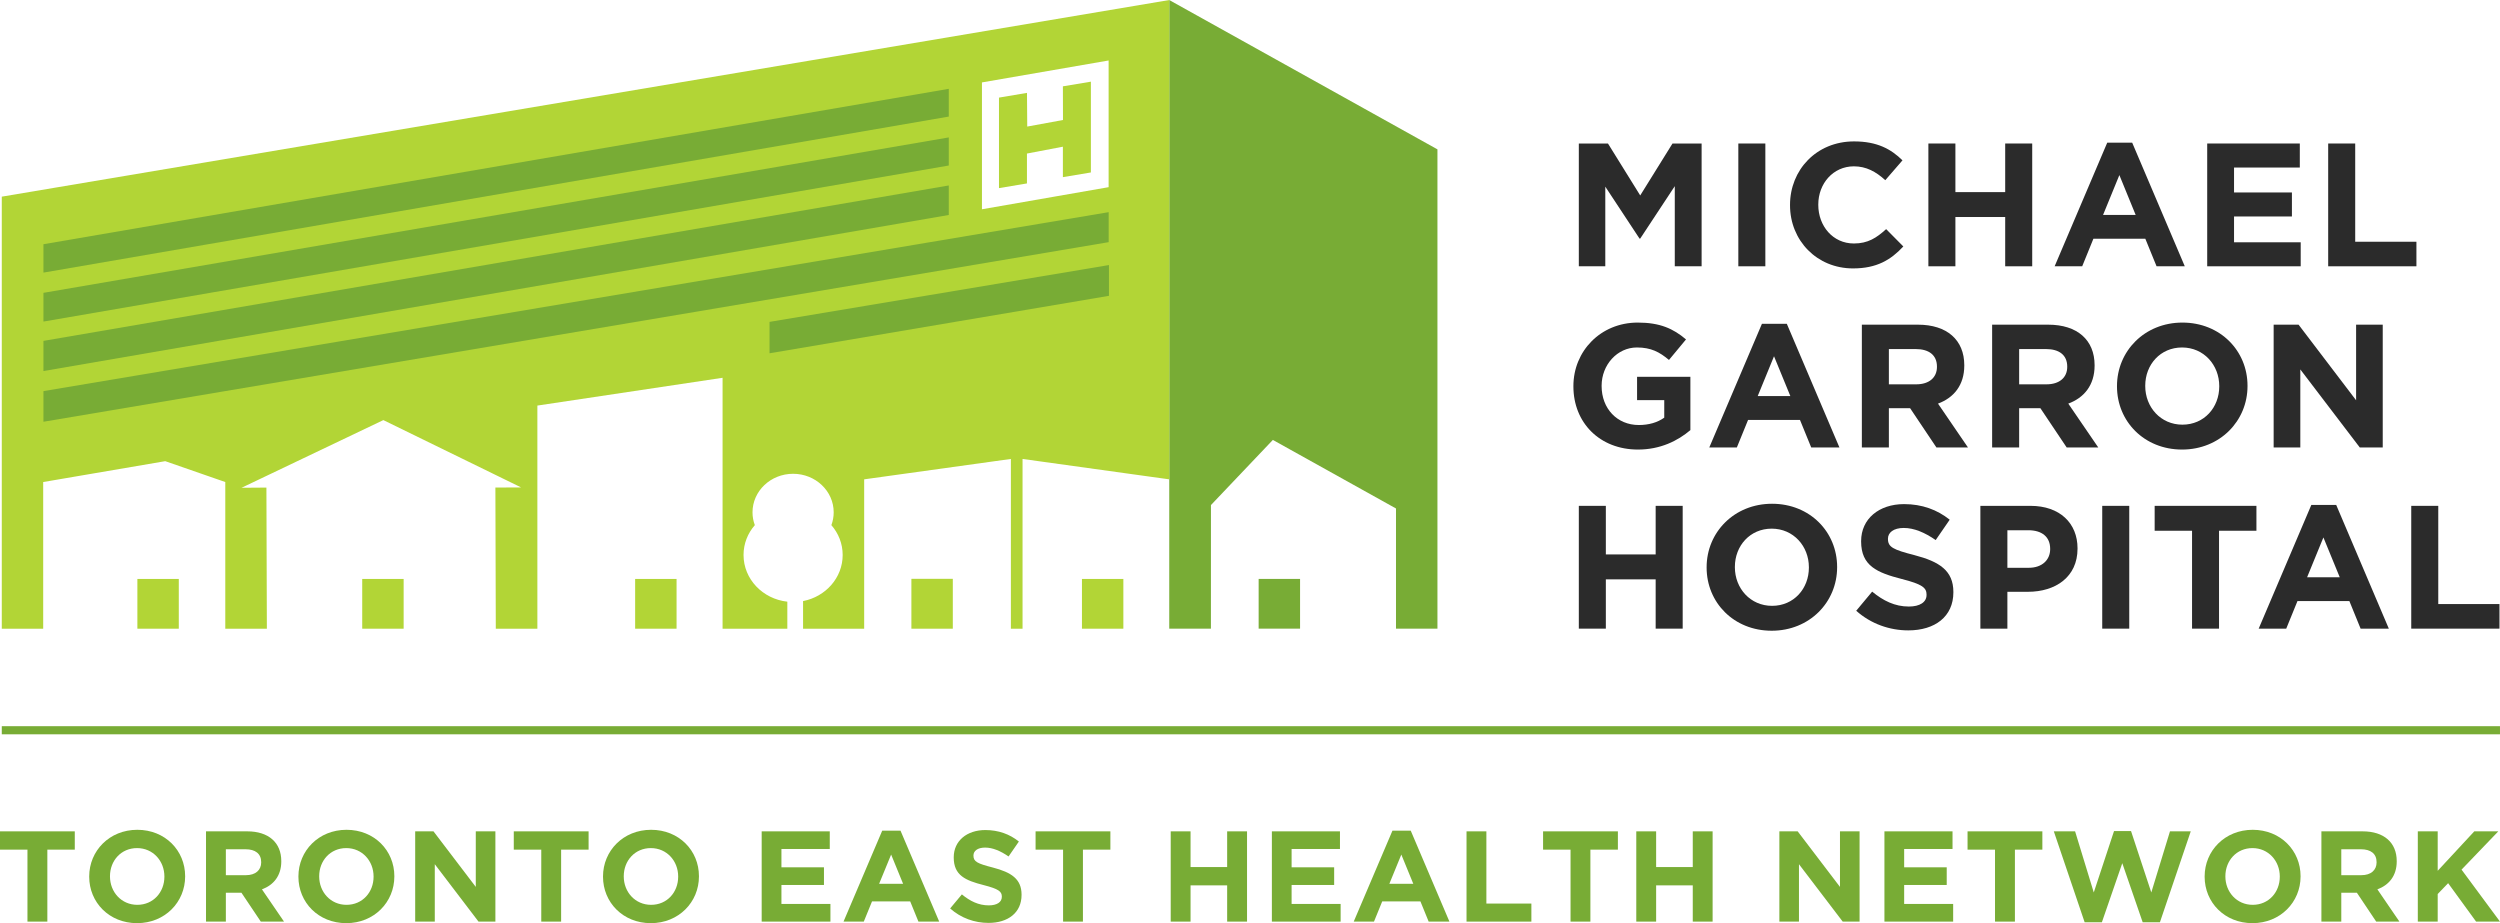 <?xml version="1.0" encoding="UTF-8"?>
<svg xmlns="http://www.w3.org/2000/svg" xmlns:xlink="http://www.w3.org/1999/xlink" width="307.94pt" height="113.71pt" viewBox="0 0 307.94 113.71" version="1.1">
<g id="surface1">
<path style=" stroke:none;fill-rule:nonzero;fill:rgb(47.058%,67.451%,20.784%);fill-opacity:1;" d="M 0.219 90.449 L 307.938 90.449 L 307.938 89.449 L 0.219 89.449 Z M 0.219 90.449 "/>
<path style=" stroke:none;fill-rule:nonzero;fill:rgb(16.862%,16.862%,16.862%);fill-opacity:1;" d="M 206.293 32.801 L 206.293 22.93 L 202.035 29.387 L 201.949 29.387 L 197.734 22.992 L 197.734 32.801 L 194.473 32.801 L 194.473 17.676 L 198.062 17.676 L 202.035 24.074 L 206.012 17.676 L 209.598 17.676 L 209.598 32.801 L 206.293 32.801 "/>
<path style=" stroke:none;fill-rule:nonzero;fill:rgb(16.862%,16.862%,16.862%);fill-opacity:1;" d="M 214.121 32.801 L 217.449 32.801 L 217.449 17.676 L 214.121 17.676 Z M 214.121 32.801 "/>
<path style=" stroke:none;fill-rule:nonzero;fill:rgb(16.862%,16.862%,16.862%);fill-opacity:1;" d="M 228.246 33.062 C 223.797 33.062 220.488 29.625 220.488 25.281 L 220.488 25.238 C 220.488 20.941 223.73 17.418 228.375 17.418 C 231.227 17.418 232.934 18.367 234.34 19.75 L 232.223 22.195 C 231.055 21.133 229.867 20.488 228.352 20.488 C 225.805 20.488 223.969 22.605 223.969 25.195 L 223.969 25.238 C 223.969 27.832 225.762 29.992 228.352 29.992 C 230.082 29.992 231.141 29.301 232.328 28.223 L 234.445 30.359 C 232.891 32.023 231.16 33.062 228.246 33.062 "/>
<path style=" stroke:none;fill-rule:nonzero;fill:rgb(16.862%,16.862%,16.862%);fill-opacity:1;" d="M 246.992 32.801 L 246.992 26.73 L 240.859 26.73 L 240.859 32.801 L 237.531 32.801 L 237.531 17.676 L 240.859 17.676 L 240.859 23.664 L 246.992 23.664 L 246.992 17.676 L 250.32 17.676 L 250.32 32.801 L 246.992 32.801 "/>
<path style=" stroke:none;fill-rule:nonzero;fill:rgb(16.862%,16.862%,16.862%);fill-opacity:1;" d="M 261.055 21.566 L 259.047 26.473 L 263.062 26.473 Z M 265.637 32.801 L 264.254 29.41 L 257.855 29.41 L 256.477 32.801 L 253.082 32.801 L 259.562 17.57 L 262.633 17.57 L 269.113 32.801 L 265.637 32.801 "/>
<path style=" stroke:none;fill-rule:nonzero;fill:rgb(16.862%,16.862%,16.862%);fill-opacity:1;" d="M 271.875 32.801 L 271.875 17.676 L 283.281 17.676 L 283.281 20.637 L 275.18 20.637 L 275.18 23.707 L 282.309 23.707 L 282.309 26.664 L 275.18 26.664 L 275.18 29.844 L 283.391 29.844 L 283.391 32.801 L 271.875 32.801 "/>
<path style=" stroke:none;fill-rule:nonzero;fill:rgb(16.862%,16.862%,16.862%);fill-opacity:1;" d="M 286.777 32.801 L 286.777 17.676 L 290.105 17.676 L 290.105 29.777 L 297.645 29.777 L 297.645 32.801 L 286.777 32.801 "/>
<path style=" stroke:none;fill-rule:nonzero;fill:rgb(16.862%,16.862%,16.862%);fill-opacity:1;" d="M 201.758 55.375 C 197.047 55.375 193.805 52.07 193.805 47.598 L 193.805 47.555 C 193.805 43.254 197.152 39.734 201.734 39.734 C 204.457 39.734 206.098 40.469 207.676 41.809 L 205.578 44.336 C 204.414 43.363 203.375 42.801 201.625 42.801 C 199.207 42.801 197.281 44.941 197.281 47.512 L 197.281 47.555 C 197.281 50.32 199.184 52.352 201.863 52.352 C 203.074 52.352 204.152 52.051 204.996 51.445 L 204.996 49.285 L 201.648 49.285 L 201.648 46.41 L 208.215 46.41 L 208.215 52.98 C 206.66 54.297 204.52 55.375 201.758 55.375 "/>
<path style=" stroke:none;fill-rule:nonzero;fill:rgb(16.862%,16.862%,16.862%);fill-opacity:1;" d="M 218.516 43.883 L 216.508 48.785 L 220.527 48.785 Z M 223.098 55.117 L 221.715 51.727 L 215.32 51.727 L 213.938 55.117 L 210.543 55.117 L 217.027 39.887 L 220.094 39.887 L 226.574 55.117 L 223.098 55.117 "/>
<path style=" stroke:none;fill-rule:nonzero;fill:rgb(16.862%,16.862%,16.862%);fill-opacity:1;" d="M 238.586 45.156 C 238.586 43.73 237.59 42.996 235.969 42.996 L 232.664 42.996 L 232.664 47.34 L 236.035 47.34 C 237.656 47.34 238.586 46.477 238.586 45.199 Z M 238.52 55.117 L 235.277 50.277 L 232.664 50.277 L 232.664 55.117 L 229.336 55.117 L 229.336 39.992 L 236.25 39.992 C 239.816 39.992 241.953 41.871 241.953 44.984 L 241.953 45.027 C 241.953 47.469 240.637 49.004 238.715 49.715 L 242.406 55.117 L 238.52 55.117 "/>
<path style=" stroke:none;fill-rule:nonzero;fill:rgb(16.862%,16.862%,16.862%);fill-opacity:1;" d="M 254.633 45.156 C 254.633 43.73 253.637 42.996 252.02 42.996 L 248.711 42.996 L 248.711 47.34 L 252.082 47.34 C 253.703 47.34 254.633 46.477 254.633 45.199 Z M 254.566 55.117 L 251.324 50.277 L 248.711 50.277 L 248.711 55.117 L 245.383 55.117 L 245.383 39.992 L 252.297 39.992 C 255.863 39.992 258.004 41.871 258.004 44.984 L 258.004 45.027 C 258.004 47.469 256.684 49.004 254.762 49.715 L 258.457 55.117 L 254.566 55.117 "/>
<path style=" stroke:none;fill-rule:nonzero;fill:rgb(16.862%,16.862%,16.862%);fill-opacity:1;" d="M 273.359 47.555 C 273.359 44.961 271.457 42.801 268.777 42.801 C 266.098 42.801 264.242 44.918 264.242 47.512 L 264.242 47.555 C 264.242 50.148 266.145 52.309 268.82 52.309 C 271.5 52.309 273.359 50.191 273.359 47.598 Z M 268.777 55.375 C 264.109 55.375 260.762 51.898 260.762 47.598 L 260.762 47.555 C 260.762 43.254 264.152 39.734 268.82 39.734 C 273.488 39.734 276.84 43.211 276.84 47.512 L 276.84 47.555 C 276.84 51.855 273.445 55.375 268.777 55.375 "/>
<path style=" stroke:none;fill-rule:nonzero;fill:rgb(16.862%,16.862%,16.862%);fill-opacity:1;" d="M 290.668 55.117 L 283.344 45.504 L 283.344 55.117 L 280.059 55.117 L 280.059 39.992 L 283.129 39.992 L 290.215 49.305 L 290.215 39.992 L 293.496 39.992 L 293.496 55.117 L 290.668 55.117 "/>
<path style=" stroke:none;fill-rule:nonzero;fill:rgb(16.862%,16.862%,16.862%);fill-opacity:1;" d="M 203.938 77.434 L 203.938 71.363 L 197.801 71.363 L 197.801 77.434 L 194.473 77.434 L 194.473 62.309 L 197.801 62.309 L 197.801 68.293 L 203.938 68.293 L 203.938 62.309 L 207.266 62.309 L 207.266 77.434 L 203.938 77.434 "/>
<path style=" stroke:none;fill-rule:nonzero;fill:rgb(16.862%,16.862%,16.862%);fill-opacity:1;" d="M 222.812 69.871 C 222.812 67.277 220.91 65.117 218.23 65.117 C 215.555 65.117 213.695 67.234 213.695 69.828 L 213.695 69.871 C 213.695 72.465 215.598 74.625 218.273 74.625 C 220.953 74.625 222.812 72.508 222.812 69.914 Z M 218.23 77.691 C 213.566 77.691 210.215 74.215 210.215 69.914 L 210.215 69.871 C 210.215 65.57 213.609 62.051 218.273 62.051 C 222.941 62.051 226.289 65.527 226.289 69.828 L 226.289 69.871 C 226.289 74.172 222.898 77.691 218.23 77.691 "/>
<path style=" stroke:none;fill-rule:nonzero;fill:rgb(16.862%,16.862%,16.862%);fill-opacity:1;" d="M 235.059 77.648 C 232.766 77.648 230.453 76.852 228.641 75.23 L 230.605 72.875 C 231.969 73.996 233.395 74.711 235.121 74.711 C 236.484 74.711 237.305 74.172 237.305 73.285 L 237.305 73.242 C 237.305 72.398 236.785 71.965 234.258 71.32 C 231.211 70.539 229.246 69.699 229.246 66.695 L 229.246 66.652 C 229.246 63.906 231.449 62.094 234.539 62.094 C 236.742 62.094 238.621 62.785 240.156 64.016 L 238.43 66.523 C 237.09 65.594 235.77 65.031 234.496 65.031 C 233.223 65.031 232.551 65.613 232.551 66.348 L 232.551 66.391 C 232.551 67.387 233.199 67.711 235.812 68.379 C 238.883 69.18 240.609 70.281 240.609 72.918 L 240.609 72.961 C 240.609 75.965 238.32 77.648 235.059 77.648 "/>
<path style=" stroke:none;fill-rule:nonzero;fill:rgb(16.862%,16.862%,16.862%);fill-opacity:1;" d="M 252.531 67.602 C 252.531 66.109 251.496 65.312 249.832 65.312 L 247.262 65.312 L 247.262 69.938 L 249.898 69.938 C 251.562 69.938 252.531 68.941 252.531 67.645 Z M 249.789 72.895 L 247.262 72.895 L 247.262 77.434 L 243.934 77.434 L 243.934 62.309 L 250.113 62.309 C 253.723 62.309 255.902 64.449 255.902 67.539 L 255.902 67.582 C 255.902 71.082 253.18 72.895 249.789 72.895 "/>
<path style=" stroke:none;fill-rule:nonzero;fill:rgb(16.862%,16.862%,16.862%);fill-opacity:1;" d="M 258.945 77.434 L 262.273 77.434 L 262.273 62.309 L 258.945 62.309 Z M 258.945 77.434 "/>
<path style=" stroke:none;fill-rule:nonzero;fill:rgb(16.862%,16.862%,16.862%);fill-opacity:1;" d="M 273.332 65.375 L 273.332 77.434 L 270.008 77.434 L 270.008 65.375 L 265.402 65.375 L 265.402 62.309 L 277.938 62.309 L 277.938 65.375 L 273.332 65.375 "/>
<path style=" stroke:none;fill-rule:nonzero;fill:rgb(16.862%,16.862%,16.862%);fill-opacity:1;" d="M 286.188 66.199 L 284.18 71.102 L 288.199 71.102 Z M 290.77 77.434 L 289.387 74.039 L 282.992 74.039 L 281.609 77.434 L 278.215 77.434 L 284.699 62.199 L 287.766 62.199 L 294.246 77.434 L 290.77 77.434 "/>
<path style=" stroke:none;fill-rule:nonzero;fill:rgb(16.862%,16.862%,16.862%);fill-opacity:1;" d="M 297.008 77.434 L 297.008 62.309 L 300.336 62.309 L 300.336 74.406 L 307.875 74.406 L 307.875 77.434 L 297.008 77.434 "/>
<path style=" stroke:none;fill-rule:nonzero;fill:rgb(47.058%,67.451%,20.784%);fill-opacity:1;" d="M 155.035 77.434 L 160.137 77.434 L 160.137 71.309 L 155.035 71.309 Z M 155.035 77.434 "/>
<path style=" stroke:none;fill-rule:nonzero;fill:rgb(47.058%,67.451%,20.784%);fill-opacity:1;" d="M 144.023 0.004 L 144.023 77.434 L 149.156 77.434 L 149.16 62.211 L 156.785 54.188 L 171.953 62.633 L 171.953 77.434 L 177.059 77.434 L 177.059 18.398 L 144.023 0.004 "/>
<path style=" stroke:none;fill-rule:nonzero;fill:rgb(69.804%,83.53%,21.176%);fill-opacity:1;" d="M 78.234 77.441 L 83.336 77.441 L 83.336 71.312 L 78.234 71.312 Z M 78.234 77.441 "/>
<path style=" stroke:none;fill-rule:nonzero;fill:rgb(69.804%,83.53%,21.176%);fill-opacity:1;" d="M 44.617 77.441 L 49.719 77.441 L 49.719 71.312 L 44.617 71.312 Z M 44.617 77.441 "/>
<path style=" stroke:none;fill-rule:nonzero;fill:rgb(69.804%,83.53%,21.176%);fill-opacity:1;" d="M 16.922 77.441 L 22.023 77.441 L 22.023 71.312 L 16.922 71.312 Z M 16.922 77.441 "/>
<path style=" stroke:none;fill-rule:nonzero;fill:rgb(69.804%,83.53%,21.176%);fill-opacity:1;" d="M 126.496 18.914 L 130.922 18.07 L 130.922 21.82 L 134.371 21.242 L 134.371 10.059 L 130.922 10.633 L 130.934 14.781 L 126.531 15.59 L 126.5 11.441 L 123.051 12.023 L 123.051 23.172 L 126.496 22.594 L 126.496 18.914 "/>
<path style=" stroke:none;fill-rule:nonzero;fill:rgb(69.804%,83.53%,21.176%);fill-opacity:1;" d="M 136.555 23.055 L 120.953 25.777 L 120.953 10.152 L 136.555 7.449 Z M 0.219 24.223 L 0.219 77.441 L 5.32 77.441 L 5.32 59.375 L 20.355 56.805 L 27.75 59.375 L 27.75 77.441 L 32.871 77.441 L 32.816 60.059 L 29.754 60.082 L 47.219 51.746 L 64.191 60.039 L 61.02 60.055 L 61.07 77.441 L 66.191 77.441 L 66.191 49.957 L 89.004 46.535 L 89.004 77.441 L 96.98 77.441 L 96.98 74.113 C 93.945 73.777 91.586 71.332 91.586 68.359 C 91.586 66.965 92.105 65.684 92.977 64.684 C 92.789 64.188 92.691 63.656 92.691 63.105 C 92.691 60.484 94.93 58.359 97.691 58.359 C 100.453 58.359 102.691 60.484 102.691 63.105 C 102.691 63.656 102.59 64.188 102.406 64.684 C 103.277 65.684 103.797 66.965 103.797 68.359 C 103.797 71.164 101.703 73.5 98.918 74.039 L 98.918 77.441 L 106.445 77.441 L 106.445 59.043 L 124.516 56.531 L 124.516 77.441 L 125.953 77.441 L 125.953 56.531 L 144.023 59.043 L 144.023 0.004 L 0.219 24.223 "/>
<path style=" stroke:none;fill-rule:nonzero;fill:rgb(69.804%,83.53%,21.176%);fill-opacity:1;" d="M 112.262 77.441 L 117.363 77.441 L 117.363 71.297 L 112.262 71.297 Z M 112.262 77.441 "/>
<path style=" stroke:none;fill-rule:nonzero;fill:rgb(69.804%,83.53%,21.176%);fill-opacity:1;" d="M 133.27 77.441 L 138.371 77.441 L 138.371 71.312 L 133.27 71.312 Z M 133.27 77.441 "/>
<path style=" stroke:none;fill-rule:nonzero;fill:rgb(47.058%,67.451%,20.784%);fill-opacity:1;" d="M 116.867 10.941 L 116.867 14.359 L 5.352 33.578 L 5.352 30.082 L 116.867 10.941 "/>
<path style=" stroke:none;fill-rule:nonzero;fill:rgb(47.058%,67.451%,20.784%);fill-opacity:1;" d="M 116.867 16.926 L 116.867 20.387 L 5.352 39.609 L 5.352 36.07 L 116.867 16.926 "/>
<path style=" stroke:none;fill-rule:nonzero;fill:rgb(47.058%,67.451%,20.784%);fill-opacity:1;" d="M 116.867 22.844 L 116.867 26.48 L 5.352 45.703 L 5.352 41.988 L 116.867 22.844 "/>
<path style=" stroke:none;fill-rule:nonzero;fill:rgb(47.058%,67.451%,20.784%);fill-opacity:1;" d="M 136.562 26.133 L 136.562 29.828 L 5.352 51.949 L 5.352 48.176 L 136.562 26.133 "/>
<path style=" stroke:none;fill-rule:nonzero;fill:rgb(47.058%,67.451%,20.784%);fill-opacity:1;" d="M 136.598 32.648 L 136.598 36.438 L 94.789 43.516 L 94.789 39.648 L 136.598 32.648 "/>
<path style=" stroke:none;fill-rule:nonzero;fill:rgb(47.058%,67.451%,20.784%);fill-opacity:1;" d="M 5.832 104.656 L 5.832 113.52 L 3.383 113.52 L 3.383 104.656 L 0 104.656 L 0 102.402 L 9.211 102.402 L 9.211 104.656 L 5.832 104.656 "/>
<path style=" stroke:none;fill-rule:nonzero;fill:rgb(47.058%,67.451%,20.784%);fill-opacity:1;" d="M 20.25 107.957 C 20.25 106.055 18.852 104.465 16.883 104.465 C 14.91 104.465 13.547 106.023 13.547 107.926 L 13.547 107.957 C 13.547 109.867 14.945 111.453 16.914 111.453 C 18.883 111.453 20.25 109.898 20.25 107.992 Z M 16.883 113.711 C 13.449 113.711 10.988 111.152 10.988 107.992 L 10.988 107.957 C 10.988 104.801 13.48 102.211 16.914 102.211 C 20.344 102.211 22.805 104.766 22.805 107.926 L 22.805 107.957 C 22.805 111.121 20.312 113.711 16.883 113.711 "/>
<path style=" stroke:none;fill-rule:nonzero;fill:rgb(47.058%,67.451%,20.784%);fill-opacity:1;" d="M 32.172 106.195 C 32.172 105.148 31.441 104.609 30.25 104.609 L 27.82 104.609 L 27.82 107.801 L 30.297 107.801 C 31.488 107.801 32.172 107.164 32.172 106.23 Z M 32.125 113.52 L 29.738 109.961 L 27.82 109.961 L 27.82 113.52 L 25.375 113.52 L 25.375 102.402 L 30.457 102.402 C 33.074 102.402 34.648 103.781 34.648 106.07 L 34.648 106.102 C 34.648 107.895 33.68 109.023 32.266 109.547 L 34.984 113.52 L 32.125 113.52 "/>
<path style=" stroke:none;fill-rule:nonzero;fill:rgb(47.058%,67.451%,20.784%);fill-opacity:1;" d="M 46.016 107.957 C 46.016 106.055 44.621 104.465 42.652 104.465 C 40.68 104.465 39.316 106.023 39.316 107.926 L 39.316 107.957 C 39.316 109.867 40.711 111.453 42.68 111.453 C 44.652 111.453 46.016 109.898 46.016 107.992 Z M 42.652 113.711 C 39.219 113.711 36.758 111.152 36.758 107.992 L 36.758 107.957 C 36.758 104.801 39.25 102.211 42.68 102.211 C 46.113 102.211 48.574 104.766 48.574 107.926 L 48.574 107.957 C 48.574 111.121 46.082 113.711 42.652 113.711 "/>
<path style=" stroke:none;fill-rule:nonzero;fill:rgb(47.058%,67.451%,20.784%);fill-opacity:1;" d="M 58.941 113.52 L 53.555 106.449 L 53.555 113.52 L 51.141 113.52 L 51.141 102.402 L 53.395 102.402 L 58.605 109.246 L 58.605 102.402 L 61.02 102.402 L 61.02 113.52 L 58.941 113.52 "/>
<path style=" stroke:none;fill-rule:nonzero;fill:rgb(47.058%,67.451%,20.784%);fill-opacity:1;" d="M 69.117 104.656 L 69.117 113.52 L 66.672 113.52 L 66.672 104.656 L 63.285 104.656 L 63.285 102.402 L 72.5 102.402 L 72.5 104.656 L 69.117 104.656 "/>
<path style=" stroke:none;fill-rule:nonzero;fill:rgb(47.058%,67.451%,20.784%);fill-opacity:1;" d="M 83.535 107.957 C 83.535 106.055 82.137 104.465 80.168 104.465 C 78.199 104.465 76.832 106.023 76.832 107.926 L 76.832 107.957 C 76.832 109.867 78.23 111.453 80.199 111.453 C 82.172 111.453 83.535 109.898 83.535 107.992 Z M 80.168 113.711 C 76.738 113.711 74.277 111.152 74.277 107.992 L 74.277 107.957 C 74.277 104.801 76.77 102.211 80.199 102.211 C 83.633 102.211 86.094 104.766 86.094 107.926 L 86.094 107.957 C 86.094 111.121 83.598 113.711 80.168 113.711 "/>
<path style=" stroke:none;fill-rule:nonzero;fill:rgb(47.058%,67.451%,20.784%);fill-opacity:1;" d="M 93.82 113.52 L 93.82 102.402 L 102.207 102.402 L 102.207 104.574 L 96.254 104.574 L 96.254 106.832 L 101.492 106.832 L 101.492 109.008 L 96.254 109.008 L 96.254 111.344 L 102.289 111.344 L 102.289 113.52 L 93.82 113.52 "/>
<path style=" stroke:none;fill-rule:nonzero;fill:rgb(47.058%,67.451%,20.784%);fill-opacity:1;" d="M 109.766 105.262 L 108.285 108.867 L 111.242 108.867 Z M 113.129 113.52 L 112.113 111.027 L 107.414 111.027 L 106.398 113.52 L 103.902 113.52 L 108.668 102.32 L 110.922 102.32 L 115.688 113.52 L 113.129 113.52 "/>
<path style=" stroke:none;fill-rule:nonzero;fill:rgb(47.058%,67.451%,20.784%);fill-opacity:1;" d="M 121.754 113.68 C 120.066 113.68 118.367 113.09 117.035 111.898 L 118.48 110.168 C 119.48 110.992 120.527 111.52 121.797 111.52 C 122.801 111.52 123.402 111.121 123.402 110.469 L 123.402 110.438 C 123.402 109.816 123.02 109.5 121.164 109.023 C 118.926 108.453 117.477 107.832 117.477 105.625 L 117.477 105.594 C 117.477 103.574 119.098 102.242 121.371 102.242 C 122.988 102.242 124.371 102.75 125.5 103.656 L 124.23 105.496 C 123.242 104.816 122.273 104.402 121.34 104.402 C 120.402 104.402 119.906 104.828 119.906 105.371 L 119.906 105.402 C 119.906 106.133 120.387 106.371 122.309 106.863 C 124.562 107.453 125.832 108.262 125.832 110.199 L 125.832 110.23 C 125.832 112.438 124.148 113.68 121.754 113.68 "/>
<path style=" stroke:none;fill-rule:nonzero;fill:rgb(47.058%,67.451%,20.784%);fill-opacity:1;" d="M 133.391 104.656 L 133.391 113.52 L 130.945 113.52 L 130.945 104.656 L 127.559 104.656 L 127.559 102.402 L 136.773 102.402 L 136.773 104.656 L 133.391 104.656 "/>
<path style=" stroke:none;fill-rule:nonzero;fill:rgb(47.058%,67.451%,20.784%);fill-opacity:1;" d="M 151.156 113.52 L 151.156 109.055 L 146.648 109.055 L 146.648 113.52 L 144.203 113.52 L 144.203 102.402 L 146.648 102.402 L 146.648 106.801 L 151.156 106.801 L 151.156 102.402 L 153.605 102.402 L 153.605 113.52 L 151.156 113.52 "/>
<path style=" stroke:none;fill-rule:nonzero;fill:rgb(47.058%,67.451%,20.784%);fill-opacity:1;" d="M 156.664 113.52 L 156.664 102.402 L 165.051 102.402 L 165.051 104.574 L 159.094 104.574 L 159.094 106.832 L 164.336 106.832 L 164.336 109.008 L 159.094 109.008 L 159.094 111.344 L 165.133 111.344 L 165.133 113.52 L 156.664 113.52 "/>
<path style=" stroke:none;fill-rule:nonzero;fill:rgb(47.058%,67.451%,20.784%);fill-opacity:1;" d="M 172.609 105.262 L 171.133 108.867 L 174.086 108.867 Z M 175.977 113.52 L 174.961 111.027 L 170.258 111.027 L 169.242 113.52 L 166.746 113.52 L 171.516 102.32 L 173.77 102.32 L 178.535 113.52 L 175.977 113.52 "/>
<path style=" stroke:none;fill-rule:nonzero;fill:rgb(47.058%,67.451%,20.784%);fill-opacity:1;" d="M 180.641 113.52 L 180.641 102.402 L 183.086 102.402 L 183.086 111.297 L 188.629 111.297 L 188.629 113.52 L 180.641 113.52 "/>
<path style=" stroke:none;fill-rule:nonzero;fill:rgb(47.058%,67.451%,20.784%);fill-opacity:1;" d="M 195.898 104.656 L 195.898 113.52 L 193.453 113.52 L 193.453 104.656 L 190.07 104.656 L 190.07 102.402 L 199.285 102.402 L 199.285 104.656 L 195.898 104.656 "/>
<path style=" stroke:none;fill-rule:nonzero;fill:rgb(47.058%,67.451%,20.784%);fill-opacity:1;" d="M 208.508 113.52 L 208.508 109.055 L 203.996 109.055 L 203.996 113.52 L 201.551 113.52 L 201.551 102.402 L 203.996 102.402 L 203.996 106.801 L 208.508 106.801 L 208.508 102.402 L 210.953 102.402 L 210.953 113.52 L 208.508 113.52 "/>
<path style=" stroke:none;fill-rule:nonzero;fill:rgb(47.058%,67.451%,20.784%);fill-opacity:1;" d="M 226.977 113.52 L 221.59 106.449 L 221.59 113.52 L 219.176 113.52 L 219.176 102.402 L 221.43 102.402 L 226.641 109.246 L 226.641 102.402 L 229.055 102.402 L 229.055 113.52 L 226.977 113.52 "/>
<path style=" stroke:none;fill-rule:nonzero;fill:rgb(47.058%,67.451%,20.784%);fill-opacity:1;" d="M 232.117 113.52 L 232.117 102.402 L 240.504 102.402 L 240.504 104.574 L 234.547 104.574 L 234.547 106.832 L 239.789 106.832 L 239.789 109.008 L 234.547 109.008 L 234.547 111.344 L 240.582 111.344 L 240.582 113.52 L 232.117 113.52 "/>
<path style=" stroke:none;fill-rule:nonzero;fill:rgb(47.058%,67.451%,20.784%);fill-opacity:1;" d="M 248.188 104.656 L 248.188 113.52 L 245.738 113.52 L 245.738 104.656 L 242.355 104.656 L 242.355 102.402 L 251.57 102.402 L 251.57 104.656 L 248.188 104.656 "/>
<path style=" stroke:none;fill-rule:nonzero;fill:rgb(47.058%,67.451%,20.784%);fill-opacity:1;" d="M 266.051 113.598 L 263.926 113.598 L 261.414 106.324 L 258.902 113.598 L 256.777 113.598 L 252.98 102.402 L 255.602 102.402 L 257.902 109.93 L 260.398 102.367 L 262.492 102.367 L 264.988 109.93 L 267.289 102.402 L 269.848 102.402 L 266.051 113.598 "/>
<path style=" stroke:none;fill-rule:nonzero;fill:rgb(47.058%,67.451%,20.784%);fill-opacity:1;" d="M 280.816 107.957 C 280.816 106.055 279.418 104.465 277.449 104.465 C 275.48 104.465 274.113 106.023 274.113 107.926 L 274.113 107.957 C 274.113 109.867 275.512 111.453 277.48 111.453 C 279.449 111.453 280.816 109.898 280.816 107.992 Z M 277.449 113.711 C 274.02 113.711 271.559 111.152 271.559 107.992 L 271.559 107.957 C 271.559 104.801 274.051 102.211 277.48 102.211 C 280.914 102.211 283.375 104.766 283.375 107.926 L 283.375 107.957 C 283.375 111.121 280.879 113.711 277.449 113.711 "/>
<path style=" stroke:none;fill-rule:nonzero;fill:rgb(47.058%,67.451%,20.784%);fill-opacity:1;" d="M 292.738 106.195 C 292.738 105.148 292.008 104.609 290.82 104.609 L 288.391 104.609 L 288.391 107.801 L 290.867 107.801 C 292.059 107.801 292.738 107.164 292.738 106.23 Z M 292.691 113.52 L 290.309 109.961 L 288.391 109.961 L 288.391 113.52 L 285.941 113.52 L 285.941 102.402 L 291.023 102.402 C 293.645 102.402 295.219 103.781 295.219 106.07 L 295.219 106.102 C 295.219 107.895 294.25 109.023 292.836 109.547 L 295.551 113.52 L 292.691 113.52 "/>
<path style=" stroke:none;fill-rule:nonzero;fill:rgb(47.058%,67.451%,20.784%);fill-opacity:1;" d="M 304.996 113.52 L 301.551 108.785 L 300.266 110.121 L 300.266 113.52 L 297.816 113.52 L 297.816 102.402 L 300.266 102.402 L 300.266 107.262 L 304.773 102.402 L 307.73 102.402 L 303.203 107.117 L 307.938 113.52 L 304.996 113.52 "/>
</g>
</svg>
